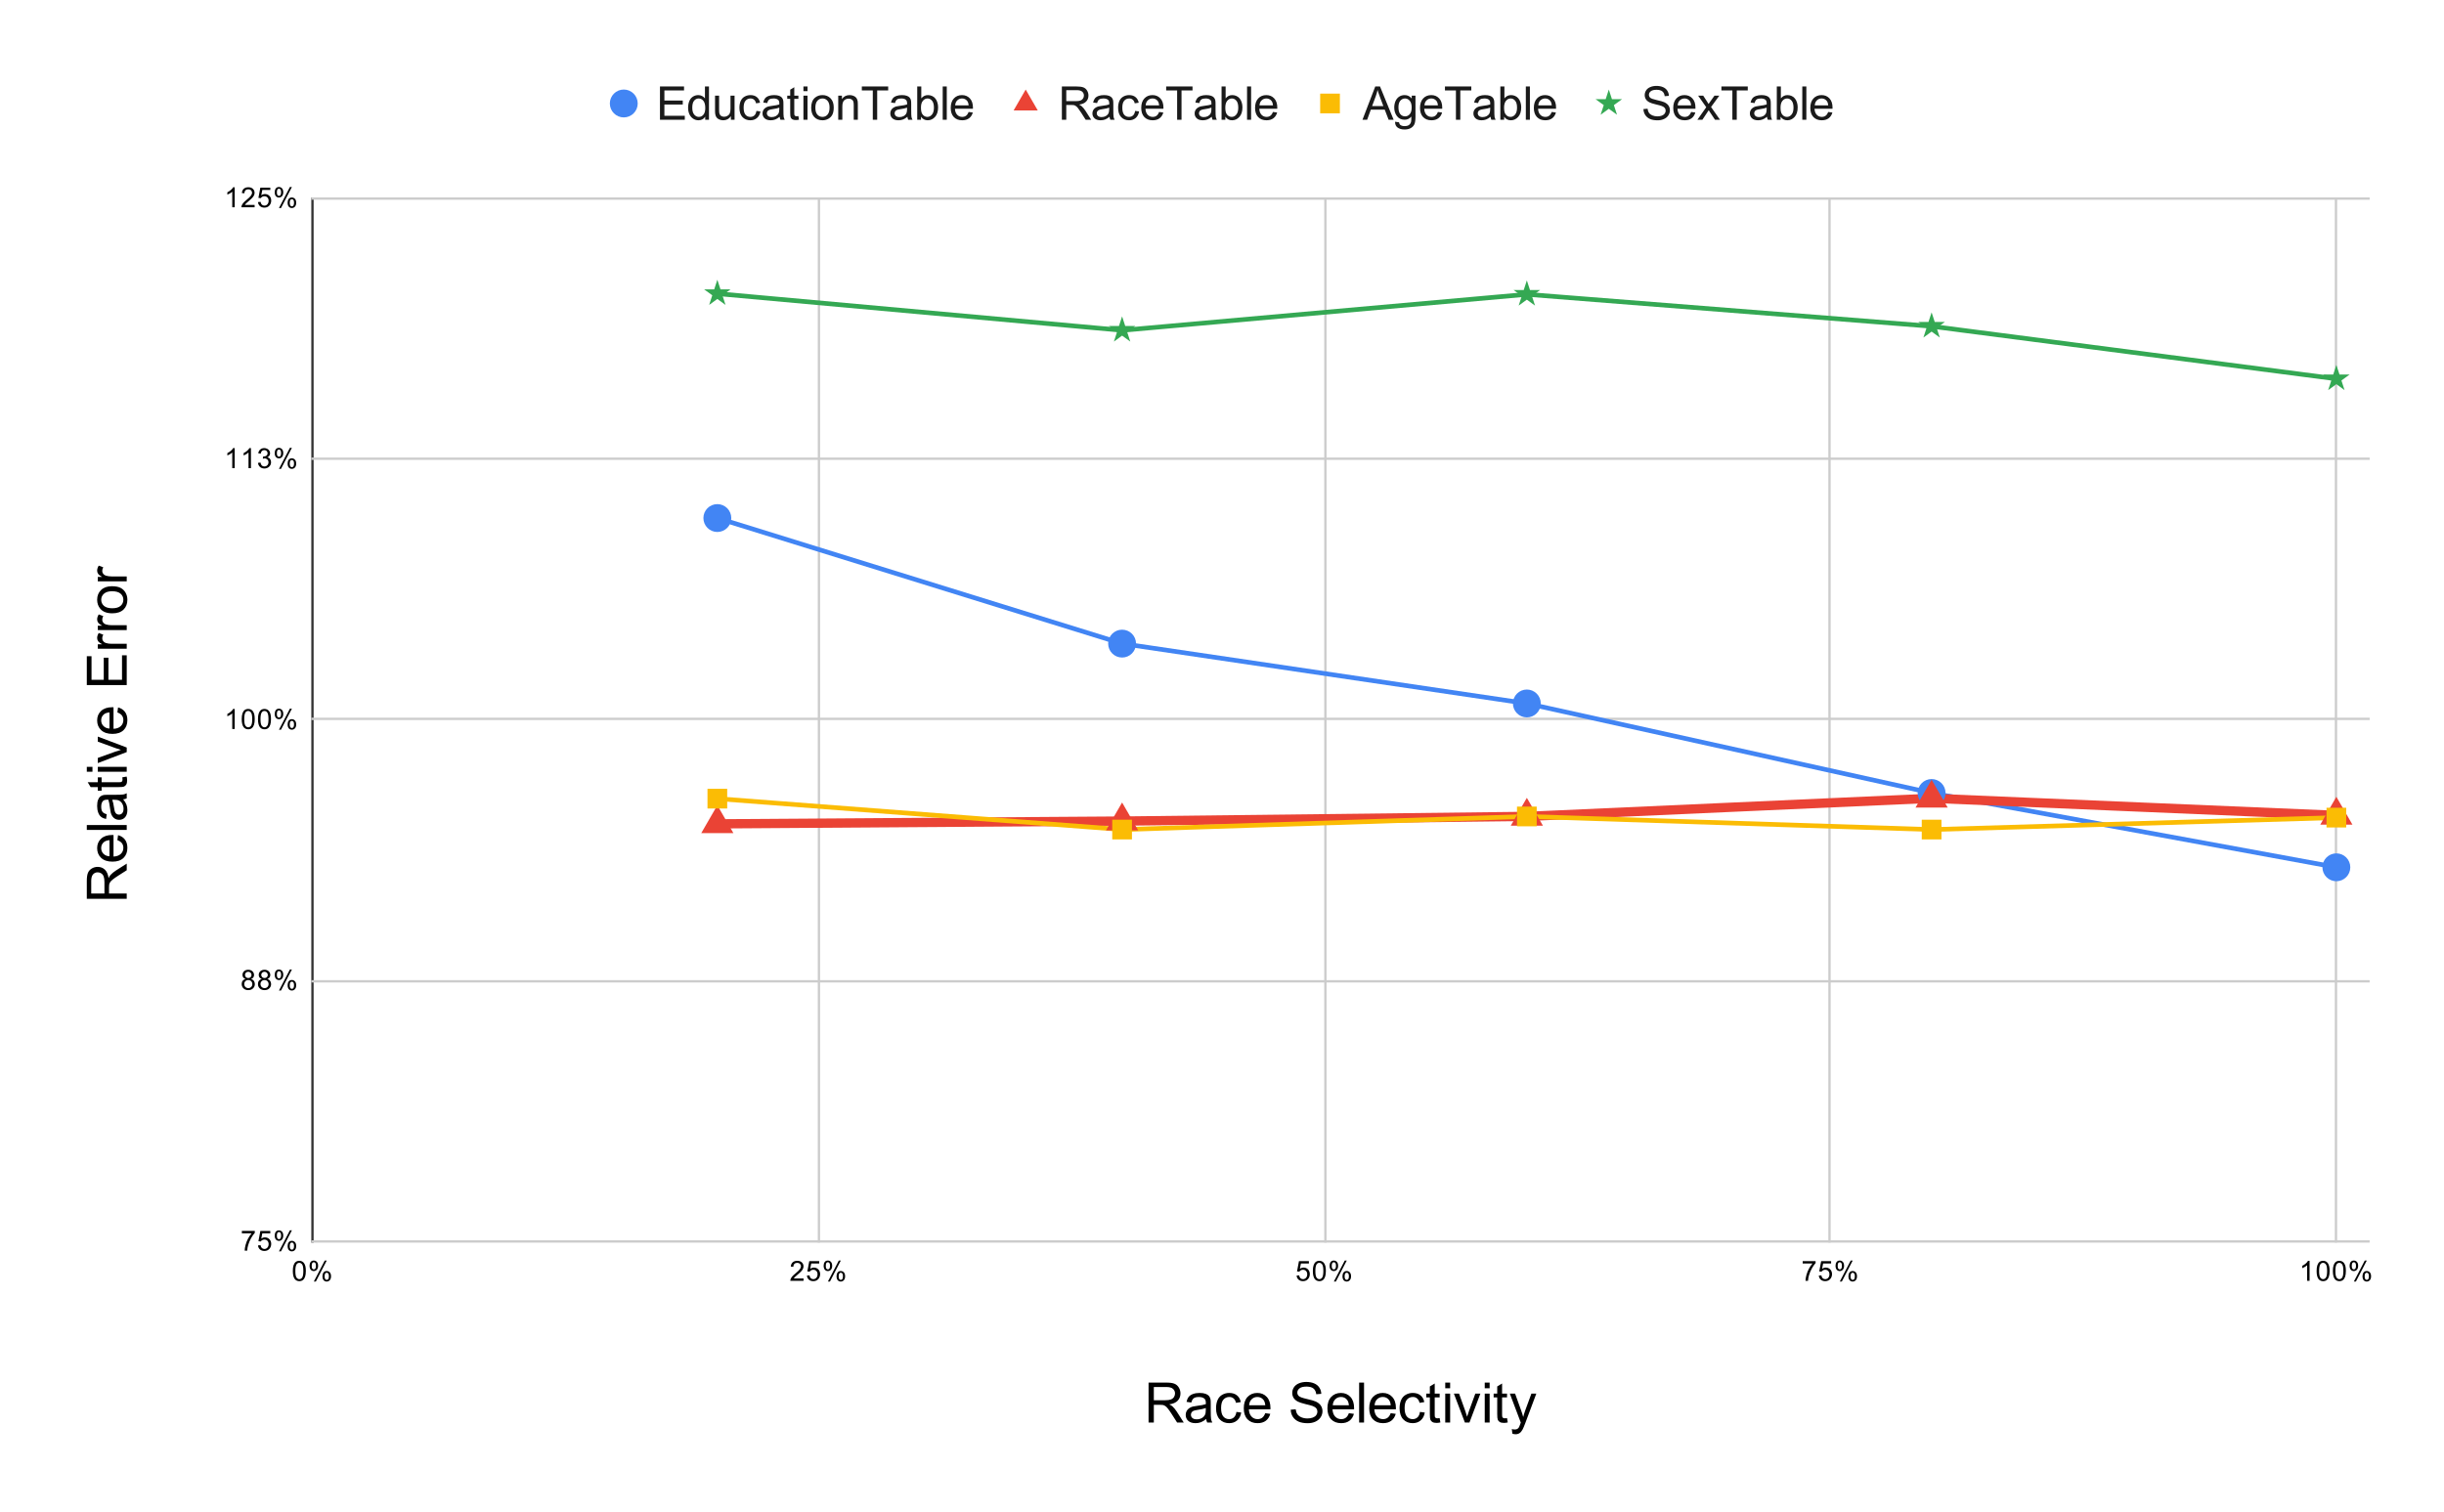 <svg version="1.1" viewBox="0.0 0.0 1052.0 651.0" fill="none" stroke="none" stroke-linecap="square" stroke-miterlimit="10" width="1052" height="651" xmlns:xlink="http://www.w3.org/1999/xlink" xmlns="http://www.w3.org/2000/svg"><path fill="#ffffff" d="M0 0L1052.0 0L1052.0 651.0L0 651.0L0 0Z" fill-rule="nonzero"/><path stroke="#333333" stroke-width="1.0" stroke-linecap="butt" d="M134.5 85.5L134.5 534.5" fill-rule="nonzero"/><path stroke="#cccccc" stroke-width="1.0" stroke-linecap="butt" d="M352.5 85.5L352.5 534.5" fill-rule="nonzero"/><path stroke="#cccccc" stroke-width="1.0" stroke-linecap="butt" d="M570.5 85.5L570.5 534.5" fill-rule="nonzero"/><path stroke="#cccccc" stroke-width="1.0" stroke-linecap="butt" d="M787.5 85.5L787.5 534.5" fill-rule="nonzero"/><path stroke="#cccccc" stroke-width="1.0" stroke-linecap="butt" d="M1005.5 85.5L1005.5 534.5" fill-rule="nonzero"/><path stroke="#cccccc" stroke-width="1.0" stroke-linecap="butt" d="M134.5 534.5L1019.5 534.5" fill-rule="nonzero"/><path stroke="#cccccc" stroke-width="1.0" stroke-linecap="butt" d="M134.5 422.5L1019.5 422.5" fill-rule="nonzero"/><path stroke="#cccccc" stroke-width="1.0" stroke-linecap="butt" d="M134.5 309.5L1019.5 309.5" fill-rule="nonzero"/><path stroke="#cccccc" stroke-width="1.0" stroke-linecap="butt" d="M134.5 197.5L1019.5 197.5" fill-rule="nonzero"/><path stroke="#cccccc" stroke-width="1.0" stroke-linecap="butt" d="M134.5 85.5L1019.5 85.5" fill-rule="nonzero"/><path stroke="#000000" stroke-width="1.0" stroke-linecap="butt" stroke-opacity="0.0" d="M134.5 497.5L1019.5 497.5" fill-rule="nonzero"/><path stroke="#000000" stroke-width="1.0" stroke-linecap="butt" stroke-opacity="0.0" d="M134.5 459.5L1019.5 459.5" fill-rule="nonzero"/><path stroke="#000000" stroke-width="1.0" stroke-linecap="butt" stroke-opacity="0.0" d="M134.5 384.5L1019.5 384.5" fill-rule="nonzero"/><path stroke="#000000" stroke-width="1.0" stroke-linecap="butt" stroke-opacity="0.0" d="M134.5 347.5L1019.5 347.5" fill-rule="nonzero"/><path stroke="#000000" stroke-width="1.0" stroke-linecap="butt" stroke-opacity="0.0" d="M134.5 272.5L1019.5 272.5" fill-rule="nonzero"/><path stroke="#000000" stroke-width="1.0" stroke-linecap="butt" stroke-opacity="0.0" d="M134.5 234.5L1019.5 234.5" fill-rule="nonzero"/><path stroke="#000000" stroke-width="1.0" stroke-linecap="butt" stroke-opacity="0.0" d="M134.5 160.5L1019.5 160.5" fill-rule="nonzero"/><path stroke="#000000" stroke-width="1.0" stroke-linecap="butt" stroke-opacity="0.0" d="M134.5 122.5L1019.5 122.5" fill-rule="nonzero"/><clipPath id="id_0"><path d="M134.55 85.25L1019.45 85.25L1019.45 534.45L134.55 534.45L134.55 85.25Z" clip-rule="nonzero"/></clipPath><path stroke="#4285f4" stroke-width="2.0" stroke-linecap="butt" clip-path="url(#id_0)" d="M308.774 223.042L482.997 277.099L657.221 302.869L831.444 341.413L1005.668 373.408" fill-rule="nonzero"/><path stroke="#ea4335" stroke-width="4.0" stroke-linecap="butt" clip-path="url(#id_0)" d="M308.774 354.701L482.997 353.503L657.221 351.494L831.444 343.691L1005.668 351.047" fill-rule="nonzero"/><path stroke="#fbbc04" stroke-width="2.0" stroke-linecap="butt" clip-path="url(#id_0)" d="M308.774 343.854L482.997 357.156L657.221 351.517L831.444 357.159L1005.668 352.013" fill-rule="nonzero"/><path stroke="#34a853" stroke-width="2.0" stroke-linecap="butt" clip-path="url(#id_0)" d="M308.774 126.427L482.997 142.212L657.221 126.724L831.444 140.474L1005.668 163.106" fill-rule="nonzero"/><path fill="#4285f4" clip-path="url(#id_0)" d="M314.774 223.042C314.774 226.356 312.087 229.042 308.774 229.042C305.46 229.042 302.774 226.356 302.774 223.042C302.774 219.729 305.46 217.042 308.774 217.042C312.087 217.042 314.774 219.729 314.774 223.042Z" fill-rule="nonzero"/><path fill="#4285f4" clip-path="url(#id_0)" d="M488.997 277.099C488.997 280.413 486.311 283.099 482.997 283.099C479.683 283.099 476.997 280.413 476.997 277.099C476.997 273.786 479.683 271.099 482.997 271.099C486.311 271.099 488.997 273.786 488.997 277.099Z" fill-rule="nonzero"/><path fill="#4285f4" clip-path="url(#id_0)" d="M663.221 302.869C663.221 306.183 660.535 308.869 657.221 308.869C653.907 308.869 651.221 306.183 651.221 302.869C651.221 299.555 653.907 296.869 657.221 296.869C660.535 296.869 663.221 299.555 663.221 302.869Z" fill-rule="nonzero"/><path fill="#4285f4" clip-path="url(#id_0)" d="M837.444 341.413C837.444 344.727 834.758 347.413 831.444 347.413C828.131 347.413 825.444 344.727 825.444 341.413C825.444 338.1 828.131 335.413 831.444 335.413C834.758 335.413 837.444 338.1 837.444 341.413Z" fill-rule="nonzero"/><path fill="#4285f4" clip-path="url(#id_0)" d="M1011.668 373.408C1011.668 376.721 1008.982 379.408 1005.668 379.408C1002.354 379.408 999.668 376.721 999.668 373.408C999.668 370.094 1002.354 367.408 1005.668 367.408C1008.982 367.408 1011.668 370.094 1011.668 373.408Z" fill-rule="nonzero"/><path fill="#ea4335" clip-path="url(#id_0)" d="M308.774 346.701L315.702 358.701L301.845 358.701Z" fill-rule="nonzero"/><path fill="#ea4335" clip-path="url(#id_0)" d="M482.997 345.503L489.925 357.503L476.069 357.503Z" fill-rule="nonzero"/><path fill="#ea4335" clip-path="url(#id_0)" d="M657.221 343.494L664.149 355.494L650.293 355.494Z" fill-rule="nonzero"/><path fill="#ea4335" clip-path="url(#id_0)" d="M831.444 335.691L838.373 347.691L824.516 347.691Z" fill-rule="nonzero"/><path fill="#ea4335" clip-path="url(#id_0)" d="M1005.668 343.047L1012.596 355.047L998.74 355.047Z" fill-rule="nonzero"/><path fill="#fbbc04" clip-path="url(#id_0)" d="M304.531 339.611L313.016 339.611L313.016 348.096L304.531 348.096Z" fill-rule="nonzero"/><path fill="#fbbc04" clip-path="url(#id_0)" d="M478.755 352.914L487.24 352.914L487.24 361.399L478.755 361.399Z" fill-rule="nonzero"/><path fill="#fbbc04" clip-path="url(#id_0)" d="M652.978 347.274L661.463 347.274L661.463 355.76L652.978 355.76Z" fill-rule="nonzero"/><path fill="#fbbc04" clip-path="url(#id_0)" d="M827.202 352.916L835.687 352.916L835.687 361.401L827.202 361.401Z" fill-rule="nonzero"/><path fill="#fbbc04" clip-path="url(#id_0)" d="M1001.425 347.77L1009.911 347.77L1009.911 356.256L1001.425 356.256Z" fill-rule="nonzero"/><path fill="#34a853" clip-path="url(#id_0)" d="M308.774 120.427L310.121 124.573L314.48 124.573L310.953 127.135L312.3 131.281L308.774 128.719L305.247 131.281L306.594 127.135L303.067 124.573L307.426 124.573Z" fill-rule="nonzero"/><path fill="#34a853" clip-path="url(#id_0)" d="M482.997 136.212L484.344 140.358L488.704 140.358L485.177 142.92L486.524 147.066L482.997 144.504L479.471 147.066L480.818 142.92L477.291 140.358L481.65 140.358Z" fill-rule="nonzero"/><path fill="#34a853" clip-path="url(#id_0)" d="M657.221 120.724L658.568 124.87L662.927 124.87L659.4 127.433L660.748 131.578L657.221 129.016L653.694 131.578L655.041 127.433L651.514 124.87L655.874 124.87Z" fill-rule="nonzero"/><path fill="#34a853" clip-path="url(#id_0)" d="M831.444 134.474L832.792 138.62L837.151 138.62L833.624 141.183L834.971 145.329L831.444 142.766L827.918 145.329L829.265 141.183L825.738 138.62L830.097 138.62Z" fill-rule="nonzero"/><path fill="#34a853" clip-path="url(#id_0)" d="M1005.668 157.106L1007.015 161.252L1011.374 161.252L1007.848 163.814L1009.195 167.96L1005.668 165.398L1002.141 167.96L1003.488 163.814L999.962 161.252L1004.321 161.252Z" fill-rule="nonzero"/><path fill="#000000" d="M494.391 612.45L494.391 595.263L502.0 595.263Q504.297 595.263 505.484 595.731Q506.688 596.2 507.406 597.372Q508.125 598.544 508.125 599.95Q508.125 601.778 506.938 603.044Q505.75 604.294 503.281 604.638Q504.188 605.059 504.656 605.481Q505.656 606.403 506.547 607.778L509.531 612.45L506.672 612.45L504.391 608.872Q503.406 607.325 502.75 606.513Q502.109 605.684 501.594 605.356Q501.094 605.028 500.562 604.903Q500.172 604.825 499.297 604.825L496.656 604.825L496.656 612.45L494.391 612.45ZM496.656 602.856L501.547 602.856Q503.109 602.856 503.984 602.528Q504.859 602.2 505.312 601.497Q505.781 600.794 505.781 599.95Q505.781 598.731 504.891 597.95Q504.016 597.169 502.094 597.169L496.656 597.169L496.656 602.856ZM519.203 610.919Q518.031 611.903 516.938 612.325Q515.859 612.731 514.625 612.731Q512.578 612.731 511.469 611.731Q510.375 610.731 510.375 609.169Q510.375 608.247 510.781 607.497Q511.203 606.747 511.875 606.294Q512.547 605.825 513.391 605.591Q514.016 605.434 515.266 605.278Q517.828 604.966 519.031 604.544Q519.047 604.122 519.047 603.997Q519.047 602.716 518.438 602.184Q517.641 601.466 516.047 601.466Q514.547 601.466 513.844 601.997Q513.141 602.513 512.797 603.841L510.734 603.559Q511.016 602.231 511.656 601.419Q512.297 600.606 513.516 600.169Q514.734 599.716 516.344 599.716Q517.938 599.716 518.938 600.091Q519.938 600.466 520.406 601.044Q520.875 601.606 521.062 602.481Q521.156 603.013 521.156 604.419L521.156 607.231Q521.156 610.169 521.297 610.95Q521.438 611.731 521.828 612.45L519.625 612.45Q519.297 611.794 519.203 610.919ZM519.031 606.2Q517.875 606.669 515.578 606.997Q514.281 607.184 513.734 607.419Q513.203 607.653 512.906 608.106Q512.625 608.559 512.625 609.106Q512.625 609.95 513.25 610.513Q513.891 611.075 515.125 611.075Q516.344 611.075 517.297 610.544Q518.25 610.013 518.688 609.091Q519.031 608.372 519.031 606.981L519.031 606.2ZM532.203 607.888L534.281 608.153Q533.938 610.309 532.531 611.528Q531.141 612.731 529.094 612.731Q526.547 612.731 524.984 611.059Q523.438 609.388 523.438 606.278Q523.438 604.263 524.109 602.747Q524.781 601.231 526.141 600.481Q527.5 599.716 529.109 599.716Q531.141 599.716 532.422 600.747Q533.719 601.778 534.078 603.653L532.031 603.981Q531.734 602.716 530.984 602.091Q530.25 601.45 529.188 601.45Q527.594 601.45 526.594 602.606Q525.609 603.747 525.609 606.216Q525.609 608.716 526.562 609.856Q527.531 610.997 529.078 610.997Q530.312 610.997 531.141 610.231Q531.984 609.466 532.203 607.888ZM544.609 608.434L546.781 608.716Q546.266 610.622 544.875 611.684Q543.484 612.731 541.312 612.731Q538.578 612.731 536.969 611.059Q535.375 609.372 535.375 606.325Q535.375 603.184 536.984 601.45Q538.609 599.716 541.188 599.716Q543.688 599.716 545.266 601.419Q546.859 603.122 546.859 606.2Q546.859 606.388 546.844 606.763L537.562 606.763Q537.672 608.809 538.719 609.903Q539.766 610.997 541.328 610.997Q542.484 610.997 543.297 610.388Q544.125 609.778 544.609 608.434ZM537.672 605.028L544.625 605.028Q544.484 603.466 543.828 602.669Q542.828 601.45 541.219 601.45Q539.766 601.45 538.766 602.434Q537.781 603.403 537.672 605.028ZM555.578 606.934L557.719 606.747Q557.875 608.028 558.422 608.856Q558.984 609.684 560.156 610.2Q561.328 610.7 562.797 610.7Q564.094 610.7 565.094 610.325Q566.094 609.934 566.578 609.263Q567.062 608.575 567.062 607.778Q567.062 606.981 566.594 606.372Q566.125 605.763 565.047 605.356Q564.359 605.091 561.984 604.528Q559.625 603.95 558.672 603.45Q557.438 602.809 556.828 601.856Q556.234 600.888 556.234 599.716Q556.234 598.403 556.969 597.278Q557.719 596.153 559.125 595.575Q560.547 594.981 562.281 594.981Q564.188 594.981 565.641 595.591Q567.109 596.2 567.891 597.403Q568.688 598.591 568.734 600.106L566.562 600.278Q566.391 598.638 565.375 597.809Q564.359 596.981 562.375 596.981Q560.312 596.981 559.359 597.747Q558.422 598.497 558.422 599.559Q558.422 600.481 559.094 601.075Q559.75 601.684 562.516 602.309Q565.297 602.934 566.328 603.403Q567.828 604.091 568.531 605.153Q569.25 606.216 569.25 607.591Q569.25 608.966 568.469 610.184Q567.688 611.388 566.219 612.075Q564.75 612.747 562.906 612.747Q560.578 612.747 559.0 612.075Q557.422 611.388 556.516 610.028Q555.625 608.653 555.578 606.934ZM580.609 608.434L582.781 608.716Q582.266 610.622 580.875 611.684Q579.484 612.731 577.312 612.731Q574.578 612.731 572.969 611.059Q571.375 609.372 571.375 606.325Q571.375 603.184 572.984 601.45Q574.609 599.716 577.188 599.716Q579.688 599.716 581.266 601.419Q582.859 603.122 582.859 606.2Q582.859 606.388 582.844 606.763L573.562 606.763Q573.672 608.809 574.719 609.903Q575.766 610.997 577.328 610.997Q578.484 610.997 579.297 610.388Q580.125 609.778 580.609 608.434ZM573.672 605.028L580.625 605.028Q580.484 603.466 579.828 602.669Q578.828 601.45 577.219 601.45Q575.766 601.45 574.766 602.434Q573.781 603.403 573.672 605.028ZM585.031 612.45L585.031 595.263L587.141 595.263L587.141 612.45L585.031 612.45ZM598.609 608.434L600.781 608.716Q600.266 610.622 598.875 611.684Q597.484 612.731 595.312 612.731Q592.578 612.731 590.969 611.059Q589.375 609.372 589.375 606.325Q589.375 603.184 590.984 601.45Q592.609 599.716 595.188 599.716Q597.688 599.716 599.266 601.419Q600.859 603.122 600.859 606.2Q600.859 606.388 600.844 606.763L591.562 606.763Q591.672 608.809 592.719 609.903Q593.766 610.997 595.328 610.997Q596.484 610.997 597.297 610.388Q598.125 609.778 598.609 608.434ZM591.672 605.028L598.625 605.028Q598.484 603.466 597.828 602.669Q596.828 601.45 595.219 601.45Q593.766 601.45 592.766 602.434Q591.781 603.403 591.672 605.028ZM611.203 607.888L613.281 608.153Q612.938 610.309 611.531 611.528Q610.141 612.731 608.094 612.731Q605.547 612.731 603.984 611.059Q602.438 609.388 602.438 606.278Q602.438 604.263 603.109 602.747Q603.781 601.231 605.141 600.481Q606.5 599.716 608.109 599.716Q610.141 599.716 611.422 600.747Q612.719 601.778 613.078 603.653L611.031 603.981Q610.734 602.716 609.984 602.091Q609.25 601.45 608.188 601.45Q606.594 601.45 605.594 602.606Q604.609 603.747 604.609 606.216Q604.609 608.716 605.562 609.856Q606.531 610.997 608.078 610.997Q609.312 610.997 610.141 610.231Q610.984 609.466 611.203 607.888ZM619.688 610.559L620.0 612.419Q619.109 612.622 618.406 612.622Q617.25 612.622 616.609 612.263Q615.984 611.888 615.719 611.294Q615.469 610.7 615.469 608.809L615.469 601.638L613.922 601.638L613.922 599.997L615.469 599.997L615.469 596.919L617.562 595.653L617.562 599.997L619.688 599.997L619.688 601.638L617.562 601.638L617.562 608.919Q617.562 609.825 617.672 610.091Q617.797 610.341 618.047 610.497Q618.297 610.638 618.766 610.638Q619.109 610.638 619.688 610.559ZM622.094 597.7L622.094 595.263L624.203 595.263L624.203 597.7L622.094 597.7ZM622.094 612.45L622.094 599.997L624.203 599.997L624.203 612.45L622.094 612.45ZM630.547 612.45L625.812 599.997L628.031 599.997L630.703 607.45Q631.141 608.669 631.5 609.966Q631.781 608.981 632.281 607.591L635.047 599.997L637.219 599.997L632.516 612.45L630.547 612.45ZM639.094 597.7L639.094 595.263L641.203 595.263L641.203 597.7L639.094 597.7ZM639.094 612.45L639.094 599.997L641.203 599.997L641.203 612.45L639.094 612.45ZM648.688 610.559L649.0 612.419Q648.109 612.622 647.406 612.622Q646.25 612.622 645.609 612.263Q644.984 611.888 644.719 611.294Q644.469 610.7 644.469 608.809L644.469 601.638L642.922 601.638L642.922 599.997L644.469 599.997L644.469 596.919L646.562 595.653L646.562 599.997L648.688 599.997L648.688 601.638L646.562 601.638L646.562 608.919Q646.562 609.825 646.672 610.091Q646.797 610.341 647.047 610.497Q647.297 610.638 647.766 610.638Q648.109 610.638 648.688 610.559ZM650.984 617.247L650.75 615.263Q651.453 615.45 651.969 615.45Q652.672 615.45 653.094 615.216Q653.516 614.981 653.781 614.559Q653.984 614.247 654.422 612.997Q654.484 612.809 654.609 612.481L649.891 599.997L652.156 599.997L654.75 607.216Q655.25 608.575 655.656 610.091Q656.016 608.638 656.516 607.263L659.188 599.997L661.297 599.997L656.562 612.669Q655.797 614.716 655.375 615.481Q654.812 616.528 654.078 617.013Q653.359 617.497 652.344 617.497Q651.734 617.497 650.984 617.247Z" fill-rule="nonzero"/><path fill="#000000" d="M54.55 386.959L37.363 386.959L37.363 379.35Q37.363 377.053 37.831 375.866Q38.3 374.663 39.472 373.944Q40.644 373.225 42.05 373.225Q43.878 373.225 45.144 374.413Q46.394 375.6 46.738 378.069Q47.159 377.163 47.581 376.694Q48.503 375.694 49.878 374.803L54.55 371.819L54.55 374.678L50.972 376.959Q49.425 377.944 48.613 378.6Q47.784 379.241 47.456 379.756Q47.128 380.256 47.003 380.788Q46.925 381.178 46.925 382.053L46.925 384.694L54.55 384.694L54.55 386.959ZM44.956 384.694L44.956 379.803Q44.956 378.241 44.628 377.366Q44.3 376.491 43.597 376.038Q42.894 375.569 42.05 375.569Q40.831 375.569 40.05 376.459Q39.269 377.334 39.269 379.256L39.269 384.694L44.956 384.694ZM50.534 361.741L50.816 359.569Q52.722 360.084 53.784 361.475Q54.831 362.866 54.831 365.038Q54.831 367.772 53.159 369.381Q51.472 370.975 48.425 370.975Q45.284 370.975 43.55 369.366Q41.816 367.741 41.816 365.163Q41.816 362.663 43.519 361.084Q45.222 359.491 48.3 359.491Q48.488 359.491 48.863 359.506L48.863 368.788Q50.909 368.678 52.003 367.631Q53.097 366.584 53.097 365.022Q53.097 363.866 52.488 363.053Q51.878 362.225 50.534 361.741ZM47.128 368.678L47.128 361.725Q45.566 361.866 44.769 362.522Q43.55 363.522 43.55 365.131Q43.55 366.584 44.534 367.584Q45.503 368.569 47.128 368.678ZM54.55 357.319L37.363 357.319L37.363 355.209L54.55 355.209L54.55 357.319ZM53.019 344.147Q54.003 345.319 54.425 346.413Q54.831 347.491 54.831 348.725Q54.831 350.772 53.831 351.881Q52.831 352.975 51.269 352.975Q50.347 352.975 49.597 352.569Q48.847 352.147 48.394 351.475Q47.925 350.803 47.691 349.959Q47.534 349.334 47.378 348.084Q47.066 345.522 46.644 344.319Q46.222 344.303 46.097 344.303Q44.816 344.303 44.284 344.913Q43.566 345.709 43.566 347.303Q43.566 348.803 44.097 349.506Q44.613 350.209 45.941 350.553L45.659 352.616Q44.331 352.334 43.519 351.694Q42.706 351.053 42.269 349.834Q41.816 348.616 41.816 347.006Q41.816 345.413 42.191 344.413Q42.566 343.413 43.144 342.944Q43.706 342.475 44.581 342.288Q45.113 342.194 46.519 342.194L49.331 342.194Q52.269 342.194 53.05 342.053Q53.831 341.913 54.55 341.522L54.55 343.725Q53.894 344.053 53.019 344.147ZM48.3 344.319Q48.769 345.475 49.097 347.772Q49.284 349.069 49.519 349.616Q49.753 350.147 50.206 350.444Q50.659 350.725 51.206 350.725Q52.05 350.725 52.613 350.1Q53.175 349.459 53.175 348.225Q53.175 347.006 52.644 346.053Q52.113 345.1 51.191 344.663Q50.472 344.319 49.081 344.319L48.3 344.319ZM52.659 334.663L54.519 334.35Q54.722 335.241 54.722 335.944Q54.722 337.1 54.363 337.741Q53.988 338.366 53.394 338.631Q52.8 338.881 50.909 338.881L43.738 338.881L43.738 340.428L42.097 340.428L42.097 338.881L39.019 338.881L37.753 336.788L42.097 336.788L42.097 334.663L43.738 334.663L43.738 336.788L51.019 336.788Q51.925 336.788 52.191 336.678Q52.441 336.553 52.597 336.303Q52.738 336.053 52.738 335.584Q52.738 335.241 52.659 334.663ZM39.8 332.256L37.363 332.256L37.363 330.147L39.8 330.147L39.8 332.256ZM54.55 332.256L42.097 332.256L42.097 330.147L54.55 330.147L54.55 332.256ZM54.55 323.803L42.097 328.538L42.097 326.319L49.55 323.647Q50.769 323.209 52.066 322.85Q51.081 322.569 49.691 322.069L42.097 319.303L42.097 317.131L54.55 321.834L54.55 323.803ZM50.534 306.741L50.816 304.569Q52.722 305.084 53.784 306.475Q54.831 307.866 54.831 310.038Q54.831 312.772 53.159 314.381Q51.472 315.975 48.425 315.975Q45.284 315.975 43.55 314.366Q41.816 312.741 41.816 310.163Q41.816 307.663 43.519 306.084Q45.222 304.491 48.3 304.491Q48.488 304.491 48.863 304.506L48.863 313.788Q50.909 313.678 52.003 312.631Q53.097 311.584 53.097 310.022Q53.097 308.866 52.488 308.053Q51.878 307.225 50.534 306.741ZM47.128 313.678L47.128 306.725Q45.566 306.866 44.769 307.522Q43.55 308.522 43.55 310.131Q43.55 311.584 44.534 312.584Q45.503 313.569 47.128 313.678ZM54.55 294.944L37.363 294.944L37.363 282.522L39.394 282.522L39.394 292.678L44.659 292.678L44.659 283.178L46.675 283.178L46.675 292.678L52.519 292.678L52.519 282.131L54.55 282.131L54.55 294.944ZM54.55 279.288L42.097 279.288L42.097 277.397L43.988 277.397Q42.659 276.663 42.238 276.053Q41.816 275.428 41.816 274.694Q41.816 273.631 42.503 272.522L44.456 273.256Q44.003 274.022 44.003 274.803Q44.003 275.491 44.425 276.053Q44.831 276.6 45.566 276.834Q46.691 277.178 48.034 277.178L54.55 277.178L54.55 279.288ZM54.55 271.288L42.097 271.288L42.097 269.397L43.988 269.397Q42.659 268.663 42.238 268.053Q41.816 267.428 41.816 266.694Q41.816 265.631 42.503 264.522L44.456 265.256Q44.003 266.022 44.003 266.803Q44.003 267.491 44.425 268.053Q44.831 268.6 45.566 268.834Q46.691 269.178 48.034 269.178L54.55 269.178L54.55 271.288ZM48.331 264.053Q44.863 264.053 43.206 262.131Q41.816 260.522 41.816 258.209Q41.816 255.647 43.503 254.022Q45.191 252.397 48.144 252.397Q50.55 252.397 51.925 253.116Q53.3 253.834 54.066 255.209Q54.831 256.584 54.831 258.209Q54.831 260.834 53.159 262.444Q51.472 264.053 48.331 264.053ZM48.331 261.881Q50.722 261.881 51.909 260.85Q53.097 259.803 53.097 258.209Q53.097 256.647 51.909 255.6Q50.706 254.553 48.253 254.553Q45.941 254.553 44.753 255.616Q43.566 256.663 43.566 258.209Q43.566 259.803 44.753 260.85Q45.941 261.881 48.331 261.881ZM54.55 250.287L42.097 250.287L42.097 248.397L43.988 248.397Q42.659 247.662 42.238 247.053Q41.816 246.428 41.816 245.694Q41.816 244.631 42.503 243.522L44.456 244.256Q44.003 245.022 44.003 245.803Q44.003 246.491 44.425 247.053Q44.831 247.6 45.566 247.834Q46.691 248.178 48.034 248.178L54.55 248.178L54.55 250.287Z" fill-rule="nonzero"/><path fill="#000000" d="M104.112 530.981L104.112 529.966L109.675 529.966L109.675 530.794Q108.862 531.669 108.05 533.122Q107.253 534.559 106.816 536.091Q106.487 537.169 106.409 538.45L105.316 538.45Q105.331 537.434 105.706 535.997Q106.097 534.559 106.8 533.231Q107.519 531.903 108.331 530.981L104.112 530.981ZM111.05 536.2L112.159 536.106Q112.284 536.919 112.722 537.325Q113.175 537.731 113.816 537.731Q114.566 537.731 115.097 537.153Q115.628 536.575 115.628 535.638Q115.628 534.731 115.112 534.216Q114.612 533.684 113.784 533.684Q113.284 533.684 112.862 533.919Q112.456 534.153 112.222 534.513L111.237 534.388L112.066 529.981L116.347 529.981L116.347 530.981L112.909 530.981L112.456 533.294Q113.222 532.747 114.066 532.747Q115.191 532.747 115.956 533.528Q116.737 534.309 116.737 535.544Q116.737 536.7 116.066 537.559Q115.237 538.591 113.816 538.591Q112.644 538.591 111.894 537.934Q111.159 537.278 111.05 536.2ZM118.253 531.919Q118.253 530.997 118.706 530.356Q119.175 529.716 120.05 529.716Q120.862 529.716 121.394 530.294Q121.925 530.872 121.925 531.981Q121.925 533.075 121.378 533.669Q120.847 534.247 120.066 534.247Q119.284 534.247 118.769 533.669Q118.253 533.091 118.253 531.919ZM120.081 530.434Q119.691 530.434 119.425 530.778Q119.175 531.122 119.175 532.028Q119.175 532.856 119.425 533.2Q119.691 533.528 120.081 533.528Q120.487 533.528 120.737 533.184Q121.003 532.841 121.003 531.95Q121.003 531.106 120.737 530.778Q120.472 530.434 120.081 530.434ZM120.081 538.763L124.784 529.716L125.644 529.716L120.956 538.763L120.081 538.763ZM123.8 536.434Q123.8 535.513 124.253 534.872Q124.722 534.231 125.612 534.231Q126.425 534.231 126.956 534.809Q127.487 535.372 127.487 536.497Q127.487 537.591 126.941 538.184Q126.409 538.763 125.612 538.763Q124.847 538.763 124.316 538.184Q123.8 537.606 123.8 536.434ZM125.644 534.95Q125.237 534.95 124.972 535.294Q124.722 535.638 124.722 536.544Q124.722 537.356 124.987 537.7Q125.253 538.044 125.644 538.044Q126.034 538.044 126.3 537.7Q126.566 537.356 126.566 536.45Q126.566 535.622 126.3 535.294Q126.034 534.95 125.644 534.95Z" fill-rule="nonzero"/><path fill="#000000" d="M105.675 421.494Q105.019 421.244 104.691 420.806Q104.378 420.353 104.378 419.744Q104.378 418.806 105.05 418.166Q105.737 417.525 106.847 417.525Q107.972 417.525 108.659 418.181Q109.347 418.837 109.347 419.775Q109.347 420.369 109.034 420.806Q108.722 421.244 108.081 421.494Q108.878 421.744 109.284 422.322Q109.691 422.9 109.691 423.697Q109.691 424.791 108.909 425.541Q108.144 426.291 106.862 426.291Q105.597 426.291 104.816 425.541Q104.034 424.791 104.034 423.666Q104.034 422.822 104.456 422.259Q104.894 421.697 105.675 421.494ZM105.456 419.697Q105.456 420.306 105.847 420.697Q106.253 421.087 106.878 421.087Q107.487 421.087 107.878 420.712Q108.269 420.322 108.269 419.759Q108.269 419.181 107.862 418.791Q107.456 418.384 106.862 418.384Q106.253 418.384 105.847 418.775Q105.456 419.166 105.456 419.697ZM105.128 423.666Q105.128 424.119 105.331 424.541Q105.55 424.962 105.972 425.197Q106.394 425.431 106.878 425.431Q107.628 425.431 108.112 424.947Q108.612 424.462 108.612 423.712Q108.612 422.947 108.112 422.447Q107.612 421.947 106.847 421.947Q106.097 421.947 105.612 422.447Q105.128 422.931 105.128 423.666ZM112.675 421.494Q112.019 421.244 111.691 420.806Q111.378 420.353 111.378 419.744Q111.378 418.806 112.05 418.166Q112.737 417.525 113.847 417.525Q114.972 417.525 115.659 418.181Q116.347 418.837 116.347 419.775Q116.347 420.369 116.034 420.806Q115.722 421.244 115.081 421.494Q115.878 421.744 116.284 422.322Q116.691 422.9 116.691 423.697Q116.691 424.791 115.909 425.541Q115.144 426.291 113.862 426.291Q112.597 426.291 111.816 425.541Q111.034 424.791 111.034 423.666Q111.034 422.822 111.456 422.259Q111.894 421.697 112.675 421.494ZM112.456 419.697Q112.456 420.306 112.847 420.697Q113.253 421.087 113.878 421.087Q114.487 421.087 114.878 420.712Q115.269 420.322 115.269 419.759Q115.269 419.181 114.862 418.791Q114.456 418.384 113.862 418.384Q113.253 418.384 112.847 418.775Q112.456 419.166 112.456 419.697ZM112.128 423.666Q112.128 424.119 112.331 424.541Q112.55 424.962 112.972 425.197Q113.394 425.431 113.878 425.431Q114.628 425.431 115.112 424.947Q115.612 424.462 115.612 423.712Q115.612 422.947 115.112 422.447Q114.612 421.947 113.847 421.947Q113.097 421.947 112.612 422.447Q112.128 422.931 112.128 423.666ZM118.253 419.619Q118.253 418.697 118.706 418.056Q119.175 417.416 120.05 417.416Q120.862 417.416 121.394 417.994Q121.925 418.572 121.925 419.681Q121.925 420.775 121.378 421.369Q120.847 421.947 120.066 421.947Q119.284 421.947 118.769 421.369Q118.253 420.791 118.253 419.619ZM120.081 418.134Q119.691 418.134 119.425 418.478Q119.175 418.822 119.175 419.728Q119.175 420.556 119.425 420.9Q119.691 421.228 120.081 421.228Q120.487 421.228 120.737 420.884Q121.003 420.541 121.003 419.65Q121.003 418.806 120.737 418.478Q120.472 418.134 120.081 418.134ZM120.081 426.462L124.784 417.416L125.644 417.416L120.956 426.462L120.081 426.462ZM123.8 424.134Q123.8 423.212 124.253 422.572Q124.722 421.931 125.612 421.931Q126.425 421.931 126.956 422.509Q127.487 423.072 127.487 424.197Q127.487 425.291 126.941 425.884Q126.409 426.462 125.612 426.462Q124.847 426.462 124.316 425.884Q123.8 425.306 123.8 424.134ZM125.644 422.65Q125.237 422.65 124.972 422.994Q124.722 423.337 124.722 424.244Q124.722 425.056 124.987 425.4Q125.253 425.744 125.644 425.744Q126.034 425.744 126.3 425.4Q126.566 425.056 126.566 424.15Q126.566 423.322 126.3 422.994Q126.034 422.65 125.644 422.65Z" fill-rule="nonzero"/><path fill="#000000" d="M101.019 313.85L99.972 313.85L99.972 307.131Q99.581 307.491 98.956 307.866Q98.347 308.225 97.862 308.397L97.862 307.381Q98.737 306.959 99.394 306.381Q100.066 305.788 100.347 305.225L101.019 305.225L101.019 313.85ZM104.05 309.616Q104.05 308.084 104.362 307.163Q104.675 306.225 105.284 305.725Q105.909 305.225 106.847 305.225Q107.534 305.225 108.05 305.506Q108.581 305.788 108.925 306.319Q109.269 306.834 109.456 307.584Q109.644 308.334 109.644 309.616Q109.644 311.131 109.331 312.053Q109.034 312.975 108.409 313.491Q107.8 313.991 106.847 313.991Q105.612 313.991 104.894 313.1Q104.05 312.038 104.05 309.616ZM105.128 309.616Q105.128 311.725 105.628 312.428Q106.128 313.131 106.847 313.131Q107.581 313.131 108.066 312.428Q108.566 311.725 108.566 309.616Q108.566 307.491 108.066 306.803Q107.581 306.1 106.831 306.1Q106.112 306.1 105.675 306.709Q105.128 307.491 105.128 309.616ZM111.05 309.616Q111.05 308.084 111.362 307.163Q111.675 306.225 112.284 305.725Q112.909 305.225 113.847 305.225Q114.534 305.225 115.05 305.506Q115.581 305.788 115.925 306.319Q116.269 306.834 116.456 307.584Q116.644 308.334 116.644 309.616Q116.644 311.131 116.331 312.053Q116.034 312.975 115.409 313.491Q114.8 313.991 113.847 313.991Q112.612 313.991 111.894 313.1Q111.05 312.038 111.05 309.616ZM112.128 309.616Q112.128 311.725 112.628 312.428Q113.128 313.131 113.847 313.131Q114.581 313.131 115.066 312.428Q115.566 311.725 115.566 309.616Q115.566 307.491 115.066 306.803Q114.581 306.1 113.831 306.1Q113.112 306.1 112.675 306.709Q112.128 307.491 112.128 309.616ZM118.253 307.319Q118.253 306.397 118.706 305.756Q119.175 305.116 120.05 305.116Q120.862 305.116 121.394 305.694Q121.925 306.272 121.925 307.381Q121.925 308.475 121.378 309.069Q120.847 309.647 120.066 309.647Q119.284 309.647 118.769 309.069Q118.253 308.491 118.253 307.319ZM120.081 305.834Q119.691 305.834 119.425 306.178Q119.175 306.522 119.175 307.428Q119.175 308.256 119.425 308.6Q119.691 308.928 120.081 308.928Q120.487 308.928 120.737 308.584Q121.003 308.241 121.003 307.35Q121.003 306.506 120.737 306.178Q120.472 305.834 120.081 305.834ZM120.081 314.163L124.784 305.116L125.644 305.116L120.956 314.163L120.081 314.163ZM123.8 311.834Q123.8 310.913 124.253 310.272Q124.722 309.631 125.612 309.631Q126.425 309.631 126.956 310.209Q127.487 310.772 127.487 311.897Q127.487 312.991 126.941 313.584Q126.409 314.163 125.612 314.163Q124.847 314.163 124.316 313.584Q123.8 313.006 123.8 311.834ZM125.644 310.35Q125.237 310.35 124.972 310.694Q124.722 311.038 124.722 311.944Q124.722 312.756 124.987 313.1Q125.253 313.444 125.644 313.444Q126.034 313.444 126.3 313.1Q126.566 312.756 126.566 311.85Q126.566 311.022 126.3 310.694Q126.034 310.35 125.644 310.35Z" fill-rule="nonzero"/><path fill="#000000" d="M101.019 201.55L99.972 201.55L99.972 194.831Q99.581 195.191 98.956 195.566Q98.347 195.925 97.862 196.097L97.862 195.081Q98.737 194.659 99.394 194.081Q100.066 193.488 100.347 192.925L101.019 192.925L101.019 201.55ZM108.019 201.55L106.972 201.55L106.972 194.831Q106.581 195.191 105.956 195.566Q105.347 195.925 104.862 196.097L104.862 195.081Q105.737 194.659 106.394 194.081Q107.066 193.488 107.347 192.925L108.019 192.925L108.019 201.55ZM111.05 199.284L112.112 199.144Q112.284 200.034 112.722 200.441Q113.159 200.831 113.784 200.831Q114.534 200.831 115.05 200.316Q115.566 199.8 115.566 199.034Q115.566 198.316 115.081 197.847Q114.612 197.363 113.878 197.363Q113.581 197.363 113.128 197.488L113.253 196.55Q113.362 196.566 113.425 196.566Q114.097 196.566 114.628 196.222Q115.175 195.863 115.175 195.128Q115.175 194.55 114.784 194.175Q114.394 193.784 113.769 193.784Q113.159 193.784 112.737 194.175Q112.331 194.566 112.222 195.331L111.159 195.144Q111.347 194.097 112.034 193.519Q112.722 192.925 113.737 192.925Q114.441 192.925 115.034 193.238Q115.628 193.534 115.941 194.05Q116.253 194.566 116.253 195.159Q116.253 195.706 115.956 196.175Q115.659 196.628 115.081 196.894Q115.831 197.066 116.253 197.628Q116.675 198.175 116.675 199.019Q116.675 200.144 115.847 200.925Q115.034 201.706 113.784 201.706Q112.659 201.706 111.909 201.034Q111.159 200.347 111.05 199.284ZM118.253 195.019Q118.253 194.097 118.706 193.456Q119.175 192.816 120.05 192.816Q120.862 192.816 121.394 193.394Q121.925 193.972 121.925 195.081Q121.925 196.175 121.378 196.769Q120.847 197.347 120.066 197.347Q119.284 197.347 118.769 196.769Q118.253 196.191 118.253 195.019ZM120.081 193.534Q119.691 193.534 119.425 193.878Q119.175 194.222 119.175 195.128Q119.175 195.956 119.425 196.3Q119.691 196.628 120.081 196.628Q120.487 196.628 120.737 196.284Q121.003 195.941 121.003 195.05Q121.003 194.206 120.737 193.878Q120.472 193.534 120.081 193.534ZM120.081 201.863L124.784 192.816L125.644 192.816L120.956 201.863L120.081 201.863ZM123.8 199.534Q123.8 198.613 124.253 197.972Q124.722 197.331 125.612 197.331Q126.425 197.331 126.956 197.909Q127.487 198.472 127.487 199.597Q127.487 200.691 126.941 201.284Q126.409 201.863 125.612 201.863Q124.847 201.863 124.316 201.284Q123.8 200.706 123.8 199.534ZM125.644 198.05Q125.237 198.05 124.972 198.394Q124.722 198.738 124.722 199.644Q124.722 200.456 124.987 200.8Q125.253 201.144 125.644 201.144Q126.034 201.144 126.3 200.8Q126.566 200.456 126.566 199.55Q126.566 198.722 126.3 198.394Q126.034 198.05 125.644 198.05Z" fill-rule="nonzero"/><path fill="#000000" d="M101.019 89.25L99.972 89.25L99.972 82.531Q99.581 82.891 98.956 83.266Q98.347 83.625 97.862 83.797L97.862 82.781Q98.737 82.359 99.394 81.781Q100.066 81.188 100.347 80.625L101.019 80.625L101.019 89.25ZM109.597 88.234L109.597 89.25L103.909 89.25Q103.909 88.875 104.034 88.516Q104.253 87.938 104.722 87.375Q105.206 86.812 106.112 86.078Q107.519 84.922 108.003 84.25Q108.503 83.578 108.503 82.984Q108.503 82.359 108.05 81.938Q107.597 81.5 106.878 81.5Q106.112 81.5 105.659 81.953Q105.206 82.406 105.191 83.219L104.112 83.109Q104.222 81.891 104.941 81.266Q105.675 80.625 106.909 80.625Q108.144 80.625 108.862 81.312Q109.581 82.0 109.581 83.016Q109.581 83.531 109.362 84.031Q109.159 84.516 108.659 85.078Q108.175 85.625 107.05 86.578Q106.097 87.375 105.816 87.672Q105.55 87.953 105.378 88.234L109.597 88.234ZM111.05 87.0L112.159 86.906Q112.284 87.719 112.722 88.125Q113.175 88.531 113.816 88.531Q114.566 88.531 115.097 87.953Q115.628 87.375 115.628 86.438Q115.628 85.531 115.112 85.016Q114.612 84.484 113.784 84.484Q113.284 84.484 112.862 84.719Q112.456 84.953 112.222 85.312L111.237 85.188L112.066 80.781L116.347 80.781L116.347 81.781L112.909 81.781L112.456 84.094Q113.222 83.547 114.066 83.547Q115.191 83.547 115.956 84.328Q116.737 85.109 116.737 86.344Q116.737 87.5 116.066 88.359Q115.237 89.391 113.816 89.391Q112.644 89.391 111.894 88.734Q111.159 88.078 111.05 87.0ZM118.253 82.719Q118.253 81.797 118.706 81.156Q119.175 80.516 120.05 80.516Q120.862 80.516 121.394 81.094Q121.925 81.672 121.925 82.781Q121.925 83.875 121.378 84.469Q120.847 85.047 120.066 85.047Q119.284 85.047 118.769 84.469Q118.253 83.891 118.253 82.719ZM120.081 81.234Q119.691 81.234 119.425 81.578Q119.175 81.922 119.175 82.828Q119.175 83.656 119.425 84.0Q119.691 84.328 120.081 84.328Q120.487 84.328 120.737 83.984Q121.003 83.641 121.003 82.75Q121.003 81.906 120.737 81.578Q120.472 81.234 120.081 81.234ZM120.081 89.562L124.784 80.516L125.644 80.516L120.956 89.562L120.081 89.562ZM123.8 87.234Q123.8 86.312 124.253 85.672Q124.722 85.031 125.612 85.031Q126.425 85.031 126.956 85.609Q127.487 86.172 127.487 87.297Q127.487 88.391 126.941 88.984Q126.409 89.562 125.612 89.562Q124.847 89.562 124.316 88.984Q123.8 88.406 123.8 87.234ZM125.644 85.75Q125.237 85.75 124.972 86.094Q124.722 86.438 124.722 87.344Q124.722 88.156 124.987 88.5Q125.253 88.844 125.644 88.844Q126.034 88.844 126.3 88.5Q126.566 88.156 126.566 87.25Q126.566 86.422 126.3 86.094Q126.034 85.75 125.644 85.75Z" fill-rule="nonzero"/><path fill="#000000" d="M126.05 547.216Q126.05 545.684 126.362 544.763Q126.675 543.825 127.284 543.325Q127.909 542.825 128.847 542.825Q129.534 542.825 130.05 543.106Q130.581 543.388 130.925 543.919Q131.269 544.434 131.456 545.184Q131.644 545.934 131.644 547.216Q131.644 548.731 131.331 549.653Q131.034 550.575 130.409 551.091Q129.8 551.591 128.847 551.591Q127.612 551.591 126.894 550.7Q126.05 549.638 126.05 547.216ZM127.128 547.216Q127.128 549.325 127.628 550.028Q128.128 550.731 128.847 550.731Q129.581 550.731 130.066 550.028Q130.566 549.325 130.566 547.216Q130.566 545.091 130.066 544.403Q129.581 543.7 128.831 543.7Q128.113 543.7 127.675 544.309Q127.128 545.091 127.128 547.216ZM133.253 544.919Q133.253 543.997 133.706 543.356Q134.175 542.716 135.05 542.716Q135.863 542.716 136.394 543.294Q136.925 543.872 136.925 544.981Q136.925 546.075 136.378 546.669Q135.847 547.247 135.066 547.247Q134.284 547.247 133.769 546.669Q133.253 546.091 133.253 544.919ZM135.081 543.434Q134.691 543.434 134.425 543.778Q134.175 544.122 134.175 545.028Q134.175 545.856 134.425 546.2Q134.691 546.528 135.081 546.528Q135.488 546.528 135.738 546.184Q136.003 545.841 136.003 544.95Q136.003 544.106 135.738 543.778Q135.472 543.434 135.081 543.434ZM135.081 551.763L139.784 542.716L140.644 542.716L135.956 551.763L135.081 551.763ZM138.8 549.434Q138.8 548.513 139.253 547.872Q139.722 547.231 140.613 547.231Q141.425 547.231 141.956 547.809Q142.488 548.372 142.488 549.497Q142.488 550.591 141.941 551.184Q141.409 551.763 140.613 551.763Q139.847 551.763 139.316 551.184Q138.8 550.606 138.8 549.434ZM140.644 547.95Q140.238 547.95 139.972 548.294Q139.722 548.638 139.722 549.544Q139.722 550.356 139.988 550.7Q140.253 551.044 140.644 551.044Q141.034 551.044 141.3 550.7Q141.566 550.356 141.566 549.45Q141.566 548.622 141.3 548.294Q141.034 547.95 140.644 547.95Z" fill-rule="nonzero"/><path fill="#000000" d="M345.876 550.434L345.876 551.45L340.189 551.45Q340.189 551.075 340.314 550.716Q340.533 550.138 341.001 549.575Q341.486 549.013 342.392 548.278Q343.798 547.122 344.283 546.45Q344.783 545.778 344.783 545.184Q344.783 544.559 344.329 544.138Q343.876 543.7 343.158 543.7Q342.392 543.7 341.939 544.153Q341.486 544.606 341.47 545.419L340.392 545.309Q340.501 544.091 341.22 543.466Q341.954 542.825 343.189 542.825Q344.423 542.825 345.142 543.513Q345.861 544.2 345.861 545.216Q345.861 545.731 345.642 546.231Q345.439 546.716 344.939 547.278Q344.454 547.825 343.329 548.778Q342.376 549.575 342.095 549.872Q341.829 550.153 341.658 550.434L345.876 550.434ZM347.329 549.2L348.439 549.106Q348.564 549.919 349.001 550.325Q349.454 550.731 350.095 550.731Q350.845 550.731 351.376 550.153Q351.908 549.575 351.908 548.638Q351.908 547.731 351.392 547.216Q350.892 546.684 350.064 546.684Q349.564 546.684 349.142 546.919Q348.736 547.153 348.501 547.513L347.517 547.388L348.345 542.981L352.626 542.981L352.626 543.981L349.189 543.981L348.736 546.294Q349.501 545.747 350.345 545.747Q351.47 545.747 352.236 546.528Q353.017 547.309 353.017 548.544Q353.017 549.7 352.345 550.559Q351.517 551.591 350.095 551.591Q348.923 551.591 348.173 550.934Q347.439 550.278 347.329 549.2ZM354.533 544.919Q354.533 543.997 354.986 543.356Q355.454 542.716 356.329 542.716Q357.142 542.716 357.673 543.294Q358.204 543.872 358.204 544.981Q358.204 546.075 357.658 546.669Q357.126 547.247 356.345 547.247Q355.564 547.247 355.048 546.669Q354.533 546.091 354.533 544.919ZM356.361 543.434Q355.97 543.434 355.704 543.778Q355.454 544.122 355.454 545.028Q355.454 545.856 355.704 546.2Q355.97 546.528 356.361 546.528Q356.767 546.528 357.017 546.184Q357.283 545.841 357.283 544.95Q357.283 544.106 357.017 543.778Q356.751 543.434 356.361 543.434ZM356.361 551.763L361.064 542.716L361.923 542.716L357.236 551.763L356.361 551.763ZM360.079 549.434Q360.079 548.513 360.533 547.872Q361.001 547.231 361.892 547.231Q362.704 547.231 363.236 547.809Q363.767 548.372 363.767 549.497Q363.767 550.591 363.22 551.184Q362.689 551.763 361.892 551.763Q361.126 551.763 360.595 551.184Q360.079 550.606 360.079 549.434ZM361.923 547.95Q361.517 547.95 361.251 548.294Q361.001 548.638 361.001 549.544Q361.001 550.356 361.267 550.7Q361.533 551.044 361.923 551.044Q362.314 551.044 362.579 550.7Q362.845 550.356 362.845 549.45Q362.845 548.622 362.579 548.294Q362.314 547.95 361.923 547.95Z" fill-rule="nonzero"/><path fill="#000000" d="M558.109 549.2L559.218 549.106Q559.343 549.919 559.781 550.325Q560.234 550.731 560.875 550.731Q561.625 550.731 562.156 550.153Q562.687 549.575 562.687 548.638Q562.687 547.731 562.172 547.216Q561.672 546.684 560.843 546.684Q560.343 546.684 559.922 546.919Q559.515 547.153 559.281 547.513L558.297 547.388L559.125 542.981L563.406 542.981L563.406 543.981L559.968 543.981L559.515 546.294Q560.281 545.747 561.125 545.747Q562.25 545.747 563.015 546.528Q563.797 547.309 563.797 548.544Q563.797 549.7 563.125 550.559Q562.297 551.591 560.875 551.591Q559.703 551.591 558.953 550.934Q558.218 550.278 558.109 549.2ZM565.109 547.216Q565.109 545.684 565.422 544.763Q565.734 543.825 566.343 543.325Q566.968 542.825 567.906 542.825Q568.593 542.825 569.109 543.106Q569.64 543.388 569.984 543.919Q570.328 544.434 570.515 545.184Q570.703 545.934 570.703 547.216Q570.703 548.731 570.39 549.653Q570.093 550.575 569.468 551.091Q568.859 551.591 567.906 551.591Q566.672 551.591 565.953 550.7Q565.109 549.638 565.109 547.216ZM566.187 547.216Q566.187 549.325 566.687 550.028Q567.187 550.731 567.906 550.731Q568.64 550.731 569.125 550.028Q569.625 549.325 569.625 547.216Q569.625 545.091 569.125 544.403Q568.64 543.7 567.89 543.7Q567.172 543.7 566.734 544.309Q566.187 545.091 566.187 547.216ZM572.312 544.919Q572.312 543.997 572.765 543.356Q573.234 542.716 574.109 542.716Q574.922 542.716 575.453 543.294Q575.984 543.872 575.984 544.981Q575.984 546.075 575.437 546.669Q574.906 547.247 574.125 547.247Q573.343 547.247 572.828 546.669Q572.312 546.091 572.312 544.919ZM574.14 543.434Q573.75 543.434 573.484 543.778Q573.234 544.122 573.234 545.028Q573.234 545.856 573.484 546.2Q573.75 546.528 574.14 546.528Q574.547 546.528 574.797 546.184Q575.062 545.841 575.062 544.95Q575.062 544.106 574.797 543.778Q574.531 543.434 574.14 543.434ZM574.14 551.763L578.843 542.716L579.703 542.716L575.015 551.763L574.14 551.763ZM577.859 549.434Q577.859 548.513 578.312 547.872Q578.781 547.231 579.672 547.231Q580.484 547.231 581.015 547.809Q581.547 548.372 581.547 549.497Q581.547 550.591 581 551.184Q580.468 551.763 579.672 551.763Q578.906 551.763 578.375 551.184Q577.859 550.606 577.859 549.434ZM579.703 547.95Q579.297 547.95 579.031 548.294Q578.781 548.638 578.781 549.544Q578.781 550.356 579.047 550.7Q579.312 551.044 579.703 551.044Q580.093 551.044 580.359 550.7Q580.625 550.356 580.625 549.45Q580.625 548.622 580.359 548.294Q580.093 547.95 579.703 547.95Z" fill-rule="nonzero"/><path fill="#000000" d="M775.951 543.981L775.951 542.966L781.514 542.966L781.514 543.794Q780.701 544.669 779.889 546.122Q779.092 547.559 778.654 549.091Q778.326 550.169 778.248 551.45L777.154 551.45Q777.17 550.434 777.545 548.997Q777.935 547.559 778.639 546.231Q779.357 544.903 780.17 543.981L775.951 543.981ZM782.889 549.2L783.998 549.106Q784.123 549.919 784.56 550.325Q785.014 550.731 785.654 550.731Q786.404 550.731 786.935 550.153Q787.467 549.575 787.467 548.638Q787.467 547.731 786.951 547.216Q786.451 546.684 785.623 546.684Q785.123 546.684 784.701 546.919Q784.295 547.153 784.06 547.513L783.076 547.388L783.904 542.981L788.185 542.981L788.185 543.981L784.748 543.981L784.295 546.294Q785.06 545.747 785.904 545.747Q787.029 545.747 787.795 546.528Q788.576 547.309 788.576 548.544Q788.576 549.7 787.904 550.559Q787.076 551.591 785.654 551.591Q784.482 551.591 783.732 550.934Q782.998 550.278 782.889 549.2ZM790.092 544.919Q790.092 543.997 790.545 543.356Q791.014 542.716 791.889 542.716Q792.701 542.716 793.232 543.294Q793.764 543.872 793.764 544.981Q793.764 546.075 793.217 546.669Q792.685 547.247 791.904 547.247Q791.123 547.247 790.607 546.669Q790.092 546.091 790.092 544.919ZM791.92 543.434Q791.529 543.434 791.264 543.778Q791.014 544.122 791.014 545.028Q791.014 545.856 791.264 546.2Q791.529 546.528 791.92 546.528Q792.326 546.528 792.576 546.184Q792.842 545.841 792.842 544.95Q792.842 544.106 792.576 543.778Q792.31 543.434 791.92 543.434ZM791.92 551.763L796.623 542.716L797.482 542.716L792.795 551.763L791.92 551.763ZM795.639 549.434Q795.639 548.513 796.092 547.872Q796.56 547.231 797.451 547.231Q798.264 547.231 798.795 547.809Q799.326 548.372 799.326 549.497Q799.326 550.591 798.779 551.184Q798.248 551.763 797.451 551.763Q796.685 551.763 796.154 551.184Q795.639 550.606 795.639 549.434ZM797.482 547.95Q797.076 547.95 796.81 548.294Q796.56 548.638 796.56 549.544Q796.56 550.356 796.826 550.7Q797.092 551.044 797.482 551.044Q797.873 551.044 798.139 550.7Q798.404 550.356 798.404 549.45Q798.404 548.622 798.139 548.294Q797.873 547.95 797.482 547.95Z" fill-rule="nonzero"/><path fill="#000000" d="M994.137 551.45L993.09 551.45L993.09 544.731Q992.699 545.091 992.074 545.466Q991.465 545.825 990.981 545.997L990.981 544.981Q991.856 544.559 992.512 543.981Q993.184 543.388 993.465 542.825L994.137 542.825L994.137 551.45ZM997.168 547.216Q997.168 545.684 997.481 544.763Q997.793 543.825 998.402 543.325Q999.027 542.825 999.965 542.825Q1000.652 542.825 1001.168 543.106Q1001.699 543.388 1002.043 543.919Q1002.387 544.434 1002.574 545.184Q1002.762 545.934 1002.762 547.216Q1002.762 548.731 1002.449 549.653Q1002.152 550.575 1001.527 551.091Q1000.918 551.591 999.965 551.591Q998.731 551.591 998.012 550.7Q997.168 549.638 997.168 547.216ZM998.246 547.216Q998.246 549.325 998.746 550.028Q999.246 550.731 999.965 550.731Q1000.699 550.731 1001.184 550.028Q1001.684 549.325 1001.684 547.216Q1001.684 545.091 1001.184 544.403Q1000.699 543.7 999.949 543.7Q999.231 543.7 998.793 544.309Q998.246 545.091 998.246 547.216ZM1004.168 547.216Q1004.168 545.684 1004.481 544.763Q1004.793 543.825 1005.402 543.325Q1006.027 542.825 1006.965 542.825Q1007.652 542.825 1008.168 543.106Q1008.699 543.388 1009.043 543.919Q1009.387 544.434 1009.574 545.184Q1009.762 545.934 1009.762 547.216Q1009.762 548.731 1009.449 549.653Q1009.152 550.575 1008.527 551.091Q1007.918 551.591 1006.965 551.591Q1005.731 551.591 1005.012 550.7Q1004.168 549.638 1004.168 547.216ZM1005.246 547.216Q1005.246 549.325 1005.746 550.028Q1006.246 550.731 1006.965 550.731Q1007.699 550.731 1008.184 550.028Q1008.684 549.325 1008.684 547.216Q1008.684 545.091 1008.184 544.403Q1007.699 543.7 1006.949 543.7Q1006.231 543.7 1005.793 544.309Q1005.246 545.091 1005.246 547.216ZM1011.371 544.919Q1011.371 543.997 1011.824 543.356Q1012.293 542.716 1013.168 542.716Q1013.981 542.716 1014.512 543.294Q1015.043 543.872 1015.043 544.981Q1015.043 546.075 1014.496 546.669Q1013.965 547.247 1013.184 547.247Q1012.402 547.247 1011.887 546.669Q1011.371 546.091 1011.371 544.919ZM1013.199 543.434Q1012.809 543.434 1012.543 543.778Q1012.293 544.122 1012.293 545.028Q1012.293 545.856 1012.543 546.2Q1012.809 546.528 1013.199 546.528Q1013.606 546.528 1013.856 546.184Q1014.121 545.841 1014.121 544.95Q1014.121 544.106 1013.856 543.778Q1013.59 543.434 1013.199 543.434ZM1013.199 551.763L1017.902 542.716L1018.762 542.716L1014.074 551.763L1013.199 551.763ZM1016.918 549.434Q1016.918 548.513 1017.371 547.872Q1017.84 547.231 1018.731 547.231Q1019.543 547.231 1020.074 547.809Q1020.606 548.372 1020.606 549.497Q1020.606 550.591 1020.059 551.184Q1019.527 551.763 1018.731 551.763Q1017.965 551.763 1017.434 551.184Q1016.918 550.606 1016.918 549.434ZM1018.762 547.95Q1018.356 547.95 1018.09 548.294Q1017.84 548.638 1017.84 549.544Q1017.84 550.356 1018.106 550.7Q1018.371 551.044 1018.762 551.044Q1019.152 551.044 1019.418 550.7Q1019.684 550.356 1019.684 549.45Q1019.684 548.622 1019.418 548.294Q1019.152 547.95 1018.762 547.95Z" fill-rule="nonzero"/><path fill="#4285f4" d="M274.5 44.55C274.5 47.864 271.814 50.55 268.5 50.55C265.186 50.55 262.5 47.864 262.5 44.55C262.5 41.236 265.186 38.55 268.5 38.55C271.814 38.55 274.5 41.236 274.5 44.55Z" fill-rule="nonzero"/><path fill="#1a1a1a" d="M284.078 51.55L284.078 37.237L294.438 37.237L294.438 38.925L285.984 38.925L285.984 43.3L293.891 43.3L293.891 44.987L285.984 44.987L285.984 49.862L294.766 49.862L294.766 51.55L284.078 51.55ZM303.547 51.55L303.547 50.237Q302.562 51.784 300.641 51.784Q299.406 51.784 298.359 51.097Q297.328 50.409 296.75 49.191Q296.188 47.972 296.188 46.378Q296.188 44.816 296.703 43.55Q297.219 42.284 298.25 41.612Q299.297 40.941 300.562 40.941Q301.5 40.941 302.234 41.347Q302.969 41.737 303.438 42.362L303.438 37.237L305.172 37.237L305.172 51.55L303.547 51.55ZM297.984 46.378Q297.984 48.362 298.828 49.347Q299.672 50.331 300.812 50.331Q301.969 50.331 302.766 49.394Q303.578 48.456 303.578 46.519Q303.578 44.394 302.75 43.394Q301.938 42.394 300.734 42.394Q299.562 42.394 298.766 43.362Q297.984 44.316 297.984 46.378ZM314.609 51.55L314.609 50.019Q313.406 51.784 311.328 51.784Q310.406 51.784 309.609 51.441Q308.812 51.081 308.422 50.55Q308.047 50.019 307.891 49.237Q307.781 48.722 307.781 47.597L307.781 41.175L309.531 41.175L309.531 46.925Q309.531 48.3 309.641 48.784Q309.812 49.472 310.344 49.878Q310.891 50.269 311.672 50.269Q312.469 50.269 313.156 49.862Q313.859 49.456 314.141 48.769Q314.438 48.066 314.438 46.737L314.438 41.175L316.188 41.175L316.188 51.55L314.609 51.55ZM325.594 47.753L327.312 47.972Q327.031 49.769 325.859 50.784Q324.703 51.784 323.0 51.784Q320.875 51.784 319.578 50.394Q318.281 49.003 318.281 46.409Q318.281 44.722 318.828 43.472Q319.391 42.206 320.531 41.581Q321.672 40.941 323.016 40.941Q324.703 40.941 325.766 41.8Q326.844 42.659 327.156 44.222L325.438 44.487Q325.203 43.441 324.578 42.925Q323.953 42.394 323.078 42.394Q321.75 42.394 320.922 43.347Q320.094 44.3 320.094 46.347Q320.094 48.441 320.891 49.394Q321.688 50.331 322.984 50.331Q324.016 50.331 324.703 49.706Q325.406 49.066 325.594 47.753ZM335.594 50.269Q334.609 51.097 333.703 51.441Q332.797 51.784 331.766 51.784Q330.062 51.784 329.141 50.956Q328.219 50.112 328.219 48.816Q328.219 48.05 328.562 47.425Q328.922 46.8 329.484 46.425Q330.047 46.034 330.75 45.831Q331.266 45.706 332.312 45.566Q334.438 45.316 335.438 44.972Q335.453 44.612 335.453 44.503Q335.453 43.441 334.953 42.987Q334.281 42.394 332.953 42.394Q331.703 42.394 331.109 42.831Q330.531 43.269 330.25 44.378L328.531 44.144Q328.766 43.034 329.297 42.362Q329.828 41.675 330.844 41.316Q331.859 40.941 333.203 40.941Q334.531 40.941 335.359 41.253Q336.188 41.566 336.578 42.05Q336.969 42.519 337.125 43.237Q337.219 43.691 337.219 44.862L337.219 47.206Q337.219 49.659 337.328 50.316Q337.438 50.956 337.781 51.55L335.938 51.55Q335.672 51.003 335.594 50.269ZM335.438 46.347Q334.484 46.737 332.562 47.003Q331.484 47.159 331.031 47.362Q330.594 47.55 330.344 47.925Q330.094 48.3 330.094 48.769Q330.094 49.472 330.625 49.941Q331.156 50.409 332.188 50.409Q333.203 50.409 333.984 49.972Q334.781 49.519 335.156 48.753Q335.438 48.144 335.438 46.987L335.438 46.347ZM343.656 49.972L343.906 51.534Q343.172 51.691 342.578 51.691Q341.625 51.691 341.094 51.394Q340.578 51.081 340.359 50.597Q340.141 50.097 340.141 48.519L340.141 42.55L338.859 42.55L338.859 41.175L340.141 41.175L340.141 38.612L341.891 37.55L341.891 41.175L343.656 41.175L343.656 42.55L341.891 42.55L341.891 48.612Q341.891 49.362 341.984 49.581Q342.078 49.784 342.281 49.925Q342.5 50.05 342.891 50.05Q343.172 50.05 343.656 49.972ZM345.828 39.253L345.828 37.237L347.594 37.237L347.594 39.253L345.828 39.253ZM345.828 51.55L345.828 41.175L347.594 41.175L347.594 51.55L345.828 51.55ZM349.172 46.362Q349.172 43.487 350.766 42.097Q352.109 40.941 354.031 40.941Q356.172 40.941 357.516 42.347Q358.875 43.753 358.875 46.222Q358.875 48.222 358.281 49.378Q357.688 50.519 356.531 51.159Q355.391 51.784 354.031 51.784Q351.844 51.784 350.5 50.394Q349.172 48.987 349.172 46.362ZM350.969 46.362Q350.969 48.362 351.828 49.347Q352.703 50.331 354.031 50.331Q355.344 50.331 356.203 49.347Q357.078 48.347 357.078 46.3Q357.078 44.378 356.203 43.394Q355.328 42.394 354.031 42.394Q352.703 42.394 351.828 43.394Q350.969 44.378 350.969 46.362ZM360.812 51.55L360.812 41.175L362.406 41.175L362.406 42.659Q363.547 40.941 365.703 40.941Q366.641 40.941 367.422 41.284Q368.219 41.612 368.609 42.159Q369.0 42.706 369.156 43.456Q369.25 43.956 369.25 45.175L369.25 51.55L367.484 51.55L367.484 45.237Q367.484 44.159 367.281 43.628Q367.078 43.097 366.547 42.784Q366.031 42.472 365.328 42.472Q364.203 42.472 363.391 43.191Q362.578 43.894 362.578 45.878L362.578 51.55L360.812 51.55ZM375.688 51.55L375.688 38.925L370.969 38.925L370.969 37.237L382.312 37.237L382.312 38.925L377.578 38.925L377.578 51.55L375.688 51.55ZM390.594 50.269Q389.609 51.097 388.703 51.441Q387.797 51.784 386.766 51.784Q385.062 51.784 384.141 50.956Q383.219 50.112 383.219 48.816Q383.219 48.05 383.562 47.425Q383.922 46.8 384.484 46.425Q385.047 46.034 385.75 45.831Q386.266 45.706 387.312 45.566Q389.438 45.316 390.438 44.972Q390.453 44.612 390.453 44.503Q390.453 43.441 389.953 42.987Q389.281 42.394 387.953 42.394Q386.703 42.394 386.109 42.831Q385.531 43.269 385.25 44.378L383.531 44.144Q383.766 43.034 384.297 42.362Q384.828 41.675 385.844 41.316Q386.859 40.941 388.203 40.941Q389.531 40.941 390.359 41.253Q391.188 41.566 391.578 42.05Q391.969 42.519 392.125 43.237Q392.219 43.691 392.219 44.862L392.219 47.206Q392.219 49.659 392.328 50.316Q392.438 50.956 392.781 51.55L390.938 51.55Q390.672 51.003 390.594 50.269ZM390.438 46.347Q389.484 46.737 387.562 47.003Q386.484 47.159 386.031 47.362Q385.594 47.55 385.344 47.925Q385.094 48.3 385.094 48.769Q385.094 49.472 385.625 49.941Q386.156 50.409 387.188 50.409Q388.203 50.409 388.984 49.972Q389.781 49.519 390.156 48.753Q390.438 48.144 390.438 46.987L390.438 46.347ZM396.438 51.55L394.812 51.55L394.812 37.237L396.562 37.237L396.562 42.347Q397.688 40.941 399.406 40.941Q400.359 40.941 401.219 41.331Q402.078 41.722 402.625 42.425Q403.172 43.112 403.484 44.097Q403.797 45.081 403.797 46.206Q403.797 48.878 402.484 50.331Q401.172 51.784 399.328 51.784Q397.484 51.784 396.438 50.253L396.438 51.55ZM396.422 46.284Q396.422 48.144 396.922 48.987Q397.766 50.331 399.172 50.331Q400.328 50.331 401.156 49.331Q402.0 48.331 402.0 46.347Q402.0 44.316 401.188 43.362Q400.391 42.394 399.25 42.394Q398.094 42.394 397.25 43.394Q396.422 44.394 396.422 46.284ZM405.781 51.55L405.781 37.237L407.531 37.237L407.531 51.55L405.781 51.55ZM416.922 48.206L418.734 48.441Q418.312 50.019 417.141 50.909Q415.984 51.784 414.172 51.784Q411.906 51.784 410.562 50.394Q409.234 48.987 409.234 46.456Q409.234 43.831 410.578 42.394Q411.922 40.941 414.078 40.941Q416.156 40.941 417.469 42.362Q418.797 43.769 418.797 46.347Q418.797 46.503 418.781 46.816L411.047 46.816Q411.141 48.519 412.016 49.425Q412.891 50.331 414.188 50.331Q415.156 50.331 415.828 49.831Q416.516 49.316 416.922 48.206ZM411.141 45.362L416.938 45.362Q416.828 44.066 416.281 43.409Q415.438 42.394 414.094 42.394Q412.891 42.394 412.062 43.206Q411.234 44.003 411.141 45.362Z" fill-rule="nonzero"/><path fill="#ea4335" d="M441.5 38.55L446.696 47.55L436.304 47.55Z" fill-rule="nonzero"/><path fill="#1a1a1a" d="M457.078 51.55L457.078 37.237L463.422 37.237Q465.328 37.237 466.328 37.628Q467.328 38.003 467.922 38.987Q468.516 39.956 468.516 41.144Q468.516 42.659 467.531 43.706Q466.547 44.753 464.484 45.034Q465.234 45.394 465.625 45.753Q466.453 46.503 467.203 47.659L469.688 51.55L467.312 51.55L465.406 48.566Q464.578 47.284 464.047 46.597Q463.516 45.909 463.078 45.644Q462.656 45.362 462.219 45.253Q461.891 45.191 461.172 45.191L458.969 45.191L458.969 51.55L457.078 51.55ZM458.969 43.55L463.047 43.55Q464.344 43.55 465.062 43.284Q465.797 43.019 466.172 42.425Q466.562 41.831 466.562 41.144Q466.562 40.128 465.828 39.472Q465.094 38.816 463.5 38.816L458.969 38.816L458.969 43.55ZM477.594 50.269Q476.609 51.097 475.703 51.441Q474.797 51.784 473.766 51.784Q472.062 51.784 471.141 50.956Q470.219 50.112 470.219 48.816Q470.219 48.05 470.562 47.425Q470.922 46.8 471.484 46.425Q472.047 46.034 472.75 45.831Q473.266 45.706 474.312 45.566Q476.438 45.316 477.438 44.972Q477.453 44.612 477.453 44.503Q477.453 43.441 476.953 42.987Q476.281 42.394 474.953 42.394Q473.703 42.394 473.109 42.831Q472.531 43.269 472.25 44.378L470.531 44.144Q470.766 43.034 471.297 42.362Q471.828 41.675 472.844 41.316Q473.859 40.941 475.203 40.941Q476.531 40.941 477.359 41.253Q478.188 41.566 478.578 42.05Q478.969 42.519 479.125 43.237Q479.219 43.691 479.219 44.862L479.219 47.206Q479.219 49.659 479.328 50.316Q479.438 50.956 479.781 51.55L477.938 51.55Q477.672 51.003 477.594 50.269ZM477.438 46.347Q476.484 46.737 474.562 47.003Q473.484 47.159 473.031 47.362Q472.594 47.55 472.344 47.925Q472.094 48.3 472.094 48.769Q472.094 49.472 472.625 49.941Q473.156 50.409 474.188 50.409Q475.203 50.409 475.984 49.972Q476.781 49.519 477.156 48.753Q477.438 48.144 477.438 46.987L477.438 46.347ZM488.594 47.753L490.312 47.972Q490.031 49.769 488.859 50.784Q487.703 51.784 486.0 51.784Q483.875 51.784 482.578 50.394Q481.281 49.003 481.281 46.409Q481.281 44.722 481.828 43.472Q482.391 42.206 483.531 41.581Q484.672 40.941 486.016 40.941Q487.703 40.941 488.766 41.8Q489.844 42.659 490.156 44.222L488.438 44.487Q488.203 43.441 487.578 42.925Q486.953 42.394 486.078 42.394Q484.75 42.394 483.922 43.347Q483.094 44.3 483.094 46.347Q483.094 48.441 483.891 49.394Q484.688 50.331 485.984 50.331Q487.016 50.331 487.703 49.706Q488.406 49.066 488.594 47.753ZM498.922 48.206L500.734 48.441Q500.312 50.019 499.141 50.909Q497.984 51.784 496.172 51.784Q493.906 51.784 492.562 50.394Q491.234 48.987 491.234 46.456Q491.234 43.831 492.578 42.394Q493.922 40.941 496.078 40.941Q498.156 40.941 499.469 42.362Q500.797 43.769 500.797 46.347Q500.797 46.503 500.781 46.816L493.047 46.816Q493.141 48.519 494.016 49.425Q494.891 50.331 496.188 50.331Q497.156 50.331 497.828 49.831Q498.516 49.316 498.922 48.206ZM493.141 45.362L498.938 45.362Q498.828 44.066 498.281 43.409Q497.438 42.394 496.094 42.394Q494.891 42.394 494.062 43.206Q493.234 44.003 493.141 45.362ZM506.688 51.55L506.688 38.925L501.969 38.925L501.969 37.237L513.312 37.237L513.312 38.925L508.578 38.925L508.578 51.55L506.688 51.55ZM521.594 50.269Q520.609 51.097 519.703 51.441Q518.797 51.784 517.766 51.784Q516.062 51.784 515.141 50.956Q514.219 50.112 514.219 48.816Q514.219 48.05 514.562 47.425Q514.922 46.8 515.484 46.425Q516.047 46.034 516.75 45.831Q517.266 45.706 518.312 45.566Q520.438 45.316 521.438 44.972Q521.453 44.612 521.453 44.503Q521.453 43.441 520.953 42.987Q520.281 42.394 518.953 42.394Q517.703 42.394 517.109 42.831Q516.531 43.269 516.25 44.378L514.531 44.144Q514.766 43.034 515.297 42.362Q515.828 41.675 516.844 41.316Q517.859 40.941 519.203 40.941Q520.531 40.941 521.359 41.253Q522.188 41.566 522.578 42.05Q522.969 42.519 523.125 43.237Q523.219 43.691 523.219 44.862L523.219 47.206Q523.219 49.659 523.328 50.316Q523.438 50.956 523.781 51.55L521.938 51.55Q521.672 51.003 521.594 50.269ZM521.438 46.347Q520.484 46.737 518.562 47.003Q517.484 47.159 517.031 47.362Q516.594 47.55 516.344 47.925Q516.094 48.3 516.094 48.769Q516.094 49.472 516.625 49.941Q517.156 50.409 518.188 50.409Q519.203 50.409 519.984 49.972Q520.781 49.519 521.156 48.753Q521.438 48.144 521.438 46.987L521.438 46.347ZM527.438 51.55L525.812 51.55L525.812 37.237L527.562 37.237L527.562 42.347Q528.688 40.941 530.406 40.941Q531.359 40.941 532.219 41.331Q533.078 41.722 533.625 42.425Q534.172 43.112 534.484 44.097Q534.797 45.081 534.797 46.206Q534.797 48.878 533.484 50.331Q532.172 51.784 530.328 51.784Q528.484 51.784 527.438 50.253L527.438 51.55ZM527.422 46.284Q527.422 48.144 527.922 48.987Q528.766 50.331 530.172 50.331Q531.328 50.331 532.156 49.331Q533.0 48.331 533.0 46.347Q533.0 44.316 532.188 43.362Q531.391 42.394 530.25 42.394Q529.094 42.394 528.25 43.394Q527.422 44.394 527.422 46.284ZM536.781 51.55L536.781 37.237L538.531 37.237L538.531 51.55L536.781 51.55ZM547.922 48.206L549.734 48.441Q549.312 50.019 548.141 50.909Q546.984 51.784 545.172 51.784Q542.906 51.784 541.562 50.394Q540.234 48.987 540.234 46.456Q540.234 43.831 541.578 42.394Q542.922 40.941 545.078 40.941Q547.156 40.941 548.469 42.362Q549.797 43.769 549.797 46.347Q549.797 46.503 549.781 46.816L542.047 46.816Q542.141 48.519 543.016 49.425Q543.891 50.331 545.188 50.331Q546.156 50.331 546.828 49.831Q547.516 49.316 547.922 48.206ZM542.141 45.362L547.938 45.362Q547.828 44.066 547.281 43.409Q546.438 42.394 545.094 42.394Q543.891 42.394 543.062 43.206Q542.234 44.003 542.141 45.362Z" fill-rule="nonzero"/><path fill="#fbbc04" d="M568.257 40.307L576.743 40.307L576.743 48.793L568.257 48.793Z" fill-rule="nonzero"/><path fill="#1a1a1a" d="M586.469 51.55L591.969 37.237L594.016 37.237L599.875 51.55L597.719 51.55L596.047 47.206L590.062 47.206L588.484 51.55L586.469 51.55ZM590.609 45.675L595.453 45.675L593.969 41.706Q593.281 39.894 592.953 38.737Q592.672 40.112 592.172 41.472L590.609 45.675ZM600.5 52.409L602.203 52.659Q602.312 53.456 602.797 53.816Q603.453 54.3 604.594 54.3Q605.812 54.3 606.469 53.816Q607.141 53.331 607.375 52.456Q607.516 51.909 607.5 50.191Q606.344 51.55 604.625 51.55Q602.484 51.55 601.312 50.003Q600.141 48.456 600.141 46.3Q600.141 44.816 600.672 43.566Q601.219 42.316 602.234 41.628Q603.266 40.941 604.641 40.941Q606.469 40.941 607.672 42.425L607.672 41.175L609.281 41.175L609.281 50.144Q609.281 52.566 608.781 53.566Q608.297 54.581 607.219 55.159Q606.156 55.753 604.594 55.753Q602.75 55.753 601.594 54.925Q600.453 54.097 600.5 52.409ZM601.953 46.175Q601.953 48.222 602.766 49.159Q603.578 50.097 604.797 50.097Q606.0 50.097 606.812 49.159Q607.641 48.222 607.641 46.237Q607.641 44.331 606.797 43.362Q605.953 42.394 604.766 42.394Q603.594 42.394 602.766 43.347Q601.953 44.3 601.953 46.175ZM618.922 48.206L620.734 48.441Q620.312 50.019 619.141 50.909Q617.984 51.784 616.172 51.784Q613.906 51.784 612.562 50.394Q611.234 48.987 611.234 46.456Q611.234 43.831 612.578 42.394Q613.922 40.941 616.078 40.941Q618.156 40.941 619.469 42.362Q620.797 43.769 620.797 46.347Q620.797 46.503 620.781 46.816L613.047 46.816Q613.141 48.519 614.016 49.425Q614.891 50.331 616.188 50.331Q617.156 50.331 617.828 49.831Q618.516 49.316 618.922 48.206ZM613.141 45.362L618.938 45.362Q618.828 44.066 618.281 43.409Q617.438 42.394 616.094 42.394Q614.891 42.394 614.062 43.206Q613.234 44.003 613.141 45.362ZM626.688 51.55L626.688 38.925L621.969 38.925L621.969 37.237L633.312 37.237L633.312 38.925L628.578 38.925L628.578 51.55L626.688 51.55ZM641.594 50.269Q640.609 51.097 639.703 51.441Q638.797 51.784 637.766 51.784Q636.062 51.784 635.141 50.956Q634.219 50.112 634.219 48.816Q634.219 48.05 634.562 47.425Q634.922 46.8 635.484 46.425Q636.047 46.034 636.75 45.831Q637.266 45.706 638.312 45.566Q640.438 45.316 641.438 44.972Q641.453 44.612 641.453 44.503Q641.453 43.441 640.953 42.987Q640.281 42.394 638.953 42.394Q637.703 42.394 637.109 42.831Q636.531 43.269 636.25 44.378L634.531 44.144Q634.766 43.034 635.297 42.362Q635.828 41.675 636.844 41.316Q637.859 40.941 639.203 40.941Q640.531 40.941 641.359 41.253Q642.188 41.566 642.578 42.05Q642.969 42.519 643.125 43.237Q643.219 43.691 643.219 44.862L643.219 47.206Q643.219 49.659 643.328 50.316Q643.438 50.956 643.781 51.55L641.938 51.55Q641.672 51.003 641.594 50.269ZM641.438 46.347Q640.484 46.737 638.562 47.003Q637.484 47.159 637.031 47.362Q636.594 47.55 636.344 47.925Q636.094 48.3 636.094 48.769Q636.094 49.472 636.625 49.941Q637.156 50.409 638.188 50.409Q639.203 50.409 639.984 49.972Q640.781 49.519 641.156 48.753Q641.438 48.144 641.438 46.987L641.438 46.347ZM647.438 51.55L645.812 51.55L645.812 37.237L647.562 37.237L647.562 42.347Q648.688 40.941 650.406 40.941Q651.359 40.941 652.219 41.331Q653.078 41.722 653.625 42.425Q654.172 43.112 654.484 44.097Q654.797 45.081 654.797 46.206Q654.797 48.878 653.484 50.331Q652.172 51.784 650.328 51.784Q648.484 51.784 647.438 50.253L647.438 51.55ZM647.422 46.284Q647.422 48.144 647.922 48.987Q648.766 50.331 650.172 50.331Q651.328 50.331 652.156 49.331Q653.0 48.331 653.0 46.347Q653.0 44.316 652.188 43.362Q651.391 42.394 650.25 42.394Q649.094 42.394 648.25 43.394Q647.422 44.394 647.422 46.284ZM656.781 51.55L656.781 37.237L658.531 37.237L658.531 51.55L656.781 51.55ZM667.922 48.206L669.734 48.441Q669.312 50.019 668.141 50.909Q666.984 51.784 665.172 51.784Q662.906 51.784 661.562 50.394Q660.234 48.987 660.234 46.456Q660.234 43.831 661.578 42.394Q662.922 40.941 665.078 40.941Q667.156 40.941 668.469 42.362Q669.797 43.769 669.797 46.347Q669.797 46.503 669.781 46.816L662.047 46.816Q662.141 48.519 663.016 49.425Q663.891 50.331 665.188 50.331Q666.156 50.331 666.828 49.831Q667.516 49.316 667.922 48.206ZM662.141 45.362L667.938 45.362Q667.828 44.066 667.281 43.409Q666.438 42.394 665.094 42.394Q663.891 42.394 663.062 43.206Q662.234 44.003 662.141 45.362Z" fill-rule="nonzero"/><path fill="#34a853" d="M692.5 38.55L693.847 42.696L698.206 42.696L694.68 45.258L696.027 49.404L692.5 46.842L688.973 49.404L690.32 45.258L686.794 42.696L691.153 42.696Z" fill-rule="nonzero"/><path fill="#1a1a1a" d="M707.406 46.956L709.188 46.8Q709.312 47.862 709.766 48.55Q710.234 49.237 711.203 49.675Q712.188 50.097 713.422 50.097Q714.5 50.097 715.328 49.784Q716.156 49.456 716.562 48.894Q716.969 48.331 716.969 47.659Q716.969 46.987 716.578 46.487Q716.188 45.987 715.297 45.644Q714.719 45.409 712.734 44.941Q710.766 44.472 709.984 44.05Q708.953 43.519 708.453 42.722Q707.953 41.925 707.953 40.941Q707.953 39.847 708.562 38.909Q709.172 37.972 710.359 37.487Q711.547 36.987 712.984 36.987Q714.578 36.987 715.797 37.503Q717.016 38.019 717.656 39.019Q718.312 40.003 718.359 41.269L716.547 41.409Q716.406 40.05 715.562 39.362Q714.719 38.659 713.062 38.659Q711.344 38.659 710.547 39.3Q709.766 39.925 709.766 40.8Q709.766 41.581 710.328 42.081Q710.875 42.581 713.188 43.097Q715.5 43.612 716.359 44.003Q717.609 44.581 718.203 45.472Q718.797 46.347 718.797 47.503Q718.797 48.644 718.141 49.659Q717.484 50.675 716.25 51.237Q715.031 51.8 713.5 51.8Q711.562 51.8 710.25 51.237Q708.938 50.659 708.188 49.519Q707.438 48.378 707.406 46.956ZM727.922 48.206L729.734 48.441Q729.312 50.019 728.141 50.909Q726.984 51.784 725.172 51.784Q722.906 51.784 721.562 50.394Q720.234 48.987 720.234 46.456Q720.234 43.831 721.578 42.394Q722.922 40.941 725.078 40.941Q727.156 40.941 728.469 42.362Q729.797 43.769 729.797 46.347Q729.797 46.503 729.781 46.816L722.047 46.816Q722.141 48.519 723.016 49.425Q723.891 50.331 725.188 50.331Q726.156 50.331 726.828 49.831Q727.516 49.316 727.922 48.206ZM722.141 45.362L727.938 45.362Q727.828 44.066 727.281 43.409Q726.438 42.394 725.094 42.394Q723.891 42.394 723.062 43.206Q722.234 44.003 722.141 45.362ZM730.641 51.55L734.438 46.159L730.938 41.175L733.125 41.175L734.719 43.612Q735.172 44.3 735.438 44.769Q735.875 44.128 736.234 43.628L737.984 41.175L740.078 41.175L736.5 46.066L740.359 51.55L738.203 51.55L736.062 48.331L735.5 47.456L732.781 51.55L730.641 51.55ZM745.688 51.55L745.688 38.925L740.969 38.925L740.969 37.237L752.312 37.237L752.312 38.925L747.578 38.925L747.578 51.55L745.688 51.55ZM760.594 50.269Q759.609 51.097 758.703 51.441Q757.797 51.784 756.766 51.784Q755.062 51.784 754.141 50.956Q753.219 50.112 753.219 48.816Q753.219 48.05 753.562 47.425Q753.922 46.8 754.484 46.425Q755.047 46.034 755.75 45.831Q756.266 45.706 757.312 45.566Q759.438 45.316 760.438 44.972Q760.453 44.612 760.453 44.503Q760.453 43.441 759.953 42.987Q759.281 42.394 757.953 42.394Q756.703 42.394 756.109 42.831Q755.531 43.269 755.25 44.378L753.531 44.144Q753.766 43.034 754.297 42.362Q754.828 41.675 755.844 41.316Q756.859 40.941 758.203 40.941Q759.531 40.941 760.359 41.253Q761.188 41.566 761.578 42.05Q761.969 42.519 762.125 43.237Q762.219 43.691 762.219 44.862L762.219 47.206Q762.219 49.659 762.328 50.316Q762.438 50.956 762.781 51.55L760.938 51.55Q760.672 51.003 760.594 50.269ZM760.438 46.347Q759.484 46.737 757.562 47.003Q756.484 47.159 756.031 47.362Q755.594 47.55 755.344 47.925Q755.094 48.3 755.094 48.769Q755.094 49.472 755.625 49.941Q756.156 50.409 757.188 50.409Q758.203 50.409 758.984 49.972Q759.781 49.519 760.156 48.753Q760.438 48.144 760.438 46.987L760.438 46.347ZM766.438 51.55L764.812 51.55L764.812 37.237L766.562 37.237L766.562 42.347Q767.688 40.941 769.406 40.941Q770.359 40.941 771.219 41.331Q772.078 41.722 772.625 42.425Q773.172 43.112 773.484 44.097Q773.797 45.081 773.797 46.206Q773.797 48.878 772.484 50.331Q771.172 51.784 769.328 51.784Q767.484 51.784 766.438 50.253L766.438 51.55ZM766.422 46.284Q766.422 48.144 766.922 48.987Q767.766 50.331 769.172 50.331Q770.328 50.331 771.156 49.331Q772.0 48.331 772.0 46.347Q772.0 44.316 771.188 43.362Q770.391 42.394 769.25 42.394Q768.094 42.394 767.25 43.394Q766.422 44.394 766.422 46.284ZM775.781 51.55L775.781 37.237L777.531 37.237L777.531 51.55L775.781 51.55ZM786.922 48.206L788.734 48.441Q788.312 50.019 787.141 50.909Q785.984 51.784 784.172 51.784Q781.906 51.784 780.562 50.394Q779.234 48.987 779.234 46.456Q779.234 43.831 780.578 42.394Q781.922 40.941 784.078 40.941Q786.156 40.941 787.469 42.362Q788.797 43.769 788.797 46.347Q788.797 46.503 788.781 46.816L781.047 46.816Q781.141 48.519 782.016 49.425Q782.891 50.331 784.188 50.331Q785.156 50.331 785.828 49.831Q786.516 49.316 786.922 48.206ZM781.141 45.362L786.938 45.362Q786.828 44.066 786.281 43.409Q785.438 42.394 784.094 42.394Q782.891 42.394 782.062 43.206Q781.234 44.003 781.141 45.362Z" fill-rule="nonzero"/></svg>